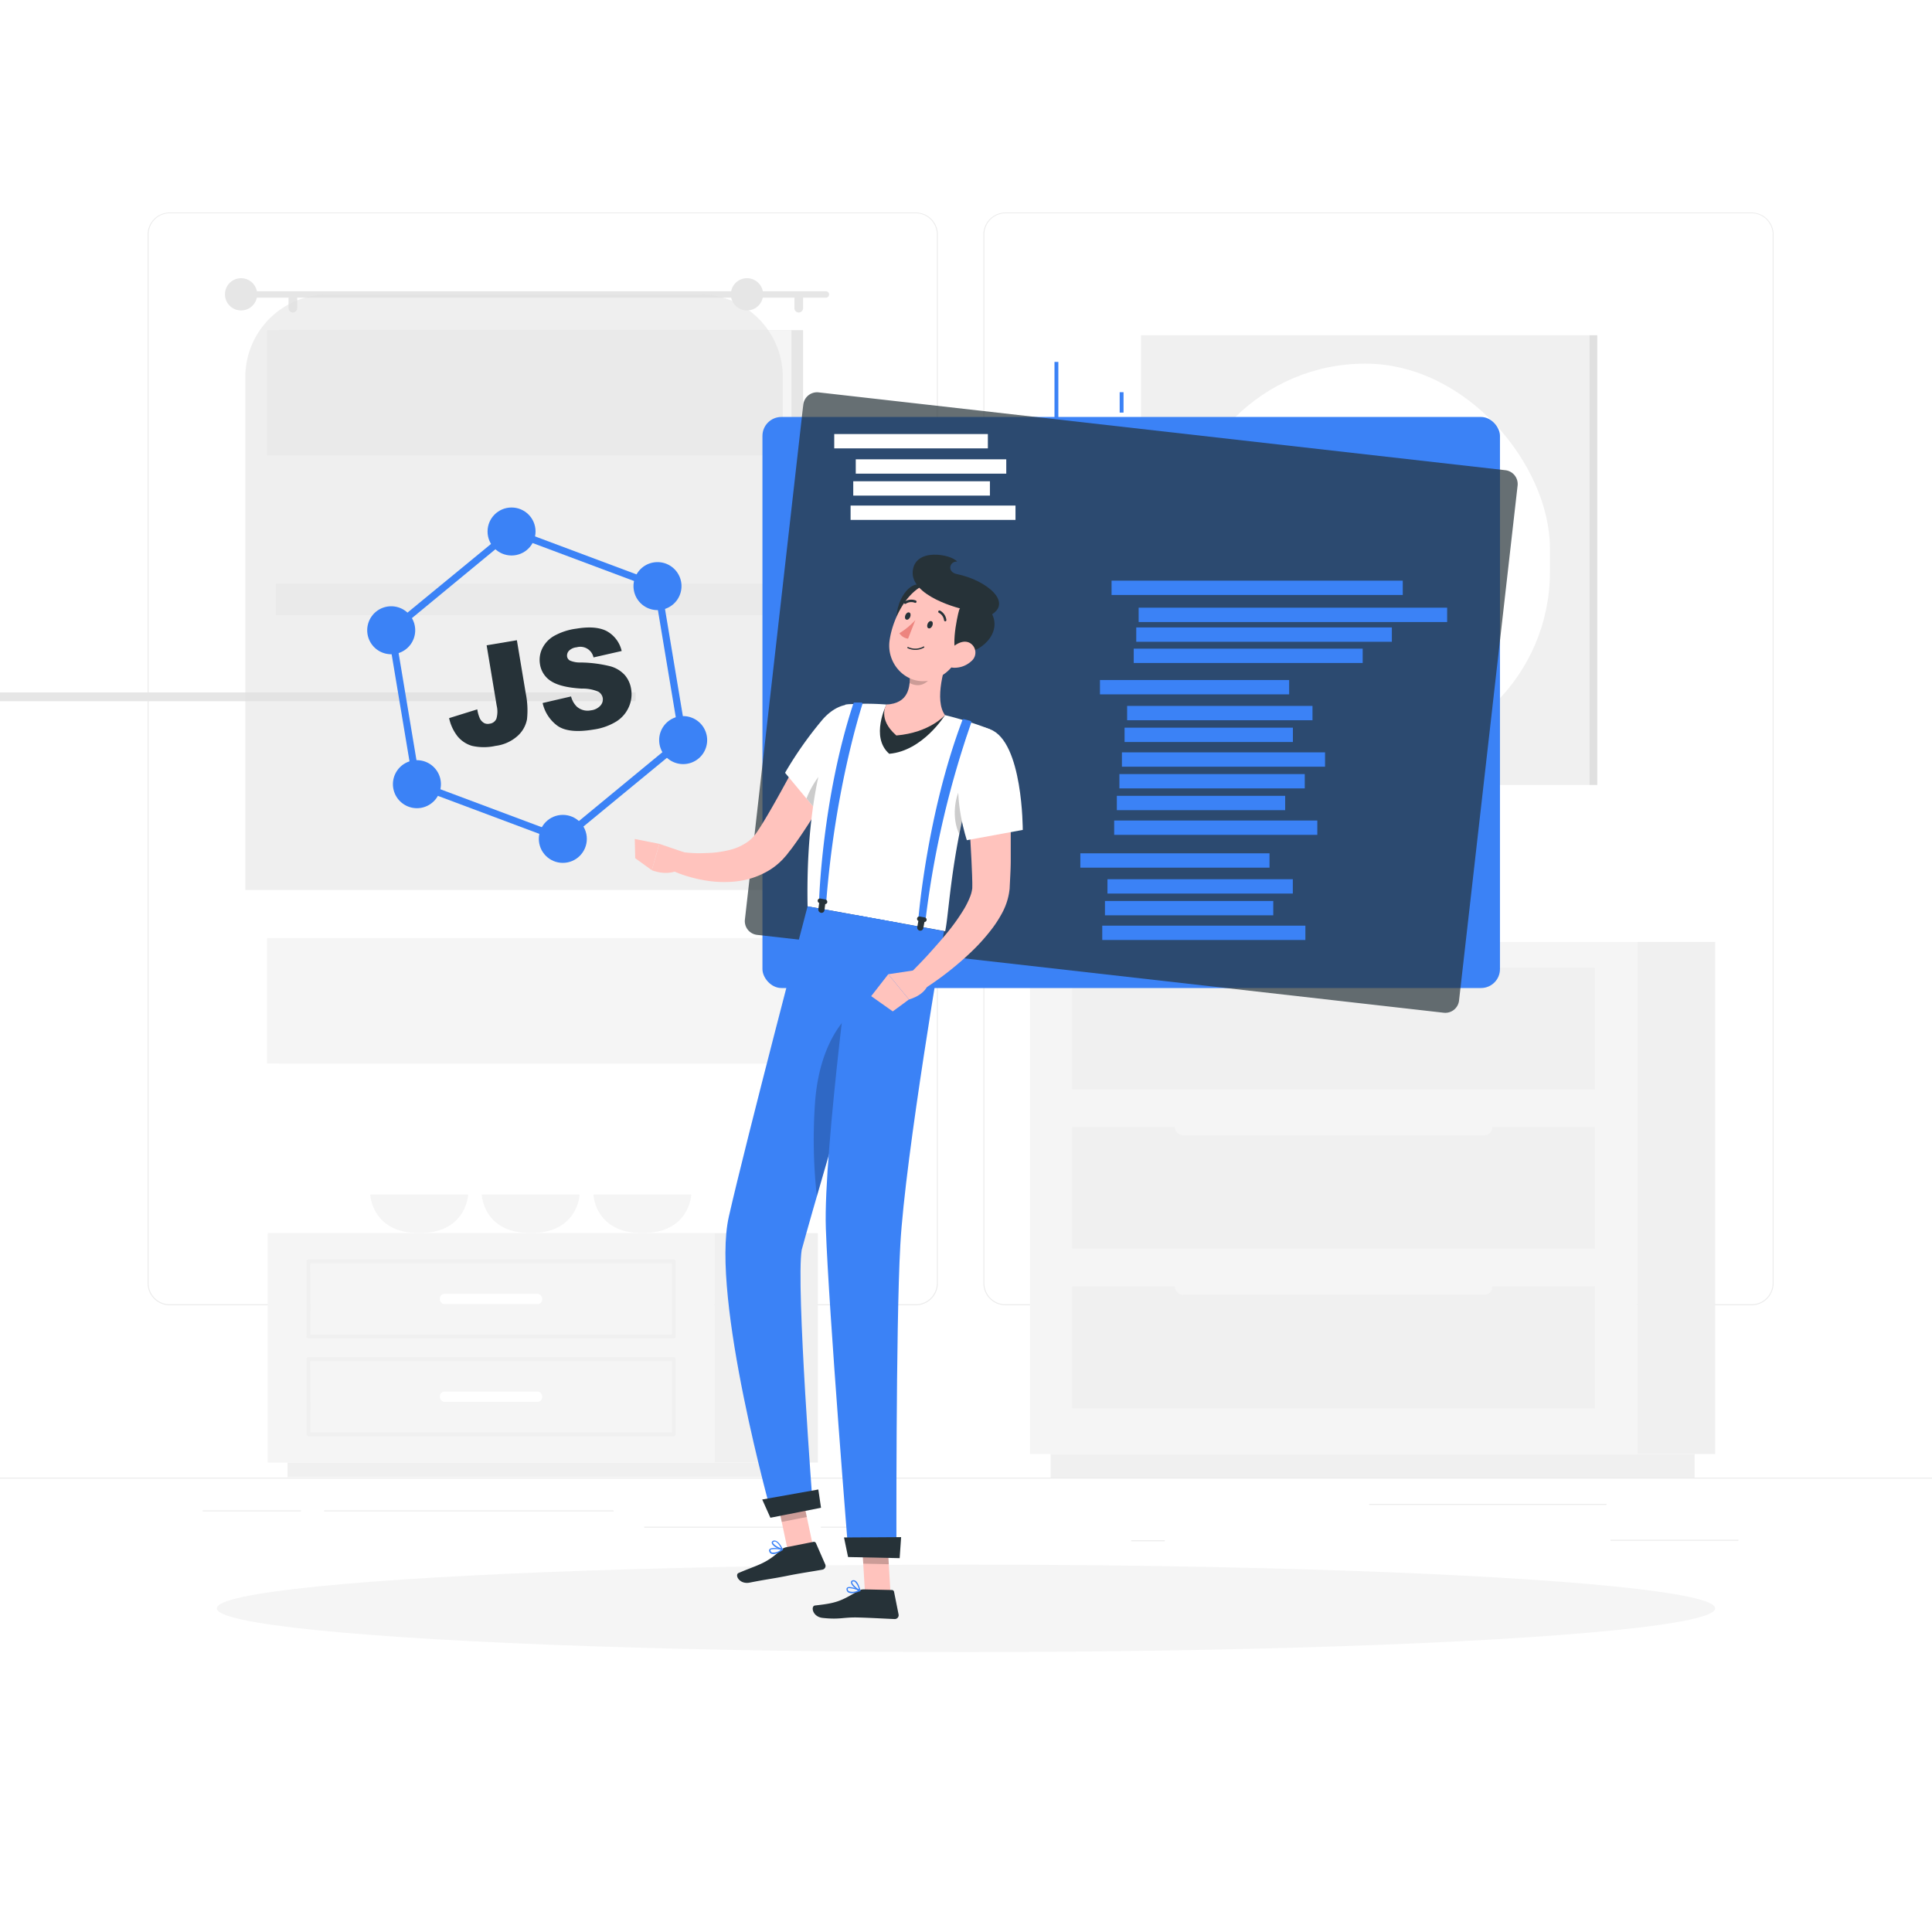 <svg class="animated" id="freepik_stories-javascript-frameworks" xmlns="http://www.w3.org/2000/svg" viewBox="0 0 500 500" version="1.1" xmlns:xlink="http://www.w3.org/1999/xlink" xmlns:svgjs="http://svgjs.com/svgjs"><style>svg#freepik_stories-javascript-frameworks:not(.animated) .animable {opacity: 0;}svg#freepik_stories-javascript-frameworks.animated #freepik--background-complete--inject-3 {animation: 6s Infinite  linear floating;animation-delay: 0s;}svg#freepik_stories-javascript-frameworks.animated #freepik--Programming--inject-3 {animation: 6s Infinite  linear wind;animation-delay: 0s;}svg#freepik_stories-javascript-frameworks.animated #freepik--JS--inject-3 {animation: 3s Infinite  linear wind;animation-delay: 0s;}            @keyframes floating {                0% {                    opacity: 1;                    transform: translateY(0px);                }                50% {                    transform: translateY(-10px);                }                100% {                    opacity: 1;                    transform: translateY(0px);                }            }                    @keyframes wind {                0% {                    transform: rotate( 0deg );                }                25% {                    transform: rotate( 1deg );                }                75% {                    transform: rotate( -1deg );                }            }        </style><g id="freepik--background-complete--inject-3" class="animable" style="transform-origin: 250px 226.935px;"><rect y="382.4" width="500" height="0.25" style="fill: rgb(235, 235, 235); transform-origin: 250px 382.525px;" id="el43rv4ya5lc9" class="animable"></rect><rect x="416.78" y="398.49" width="33.12" height="0.25" style="fill: rgb(235, 235, 235); transform-origin: 433.34px 398.615px;" id="eluaz00nda4gr" class="animable"></rect><rect x="292.75" y="398.62" width="8.69" height="0.25" style="fill: rgb(235, 235, 235); transform-origin: 297.095px 398.745px;" id="elwu5o7y5p1w" class="animable"></rect><rect x="354.33" y="389.21" width="61.44" height="0.25" style="fill: rgb(235, 235, 235); transform-origin: 385.05px 389.335px;" id="elyplqql3mjea" class="animable"></rect><rect x="212.45" y="395.11" width="12.69" height="0.25" style="fill: rgb(235, 235, 235); transform-origin: 218.795px 395.235px;" id="elstuntkuujw" class="animable"></rect><rect x="166.72" y="395.11" width="36.83" height="0.25" style="fill: rgb(235, 235, 235); transform-origin: 185.135px 395.235px;" id="elwox7b0qmje" class="animable"></rect><rect x="52.46" y="390.89" width="25.43" height="0.25" style="fill: rgb(235, 235, 235); transform-origin: 65.175px 391.015px;" id="elxjexo6v4d5b" class="animable"></rect><rect x="83.89" y="390.89" width="74.89" height="0.25" style="fill: rgb(235, 235, 235); transform-origin: 121.335px 391.015px;" id="el5ph4dvzq55a" class="animable"></rect><path d="M237,337.8H43.91a5.71,5.71,0,0,1-5.7-5.71V60.66A5.71,5.71,0,0,1,43.91,55H237a5.71,5.71,0,0,1,5.71,5.71V332.09A5.71,5.71,0,0,1,237,337.8ZM43.91,55.2a5.46,5.46,0,0,0-5.45,5.46V332.09a5.46,5.46,0,0,0,5.45,5.46H237a5.47,5.47,0,0,0,5.46-5.46V60.66A5.47,5.47,0,0,0,237,55.2Z" style="fill: rgb(235, 235, 235); transform-origin: 140.46px 196.4px;" id="elhhla8j1xhzg" class="animable"></path><path d="M453.31,337.8H260.21a5.72,5.72,0,0,1-5.71-5.71V60.66A5.72,5.72,0,0,1,260.21,55h193.1A5.71,5.71,0,0,1,459,60.66V332.09A5.71,5.71,0,0,1,453.31,337.8ZM260.21,55.2a5.47,5.47,0,0,0-5.46,5.46V332.09a5.47,5.47,0,0,0,5.46,5.46h193.1a5.47,5.47,0,0,0,5.46-5.46V60.66a5.47,5.47,0,0,0-5.46-5.46Z" style="fill: rgb(235, 235, 235); transform-origin: 356.75px 196.4px;" id="eldffluvjdsuf" class="animable"></path><g id="el3p1zj9whot1"><rect x="72.14" y="85.44" width="135.7" height="189.78" style="fill: rgb(230, 230, 230); transform-origin: 139.99px 180.33px; transform: rotate(180deg);" class="animable"></rect></g><g id="elym826ibdxzk"><rect x="69.12" y="85.44" width="135.7" height="189.78" style="fill: rgb(245, 245, 245); transform-origin: 136.97px 180.33px; transform: rotate(180deg);" class="animable"></rect></g><g id="el745uewjcc5g"><rect x="48.16" y="117.89" width="177.62" height="124.87" style="fill: rgb(255, 255, 255); transform-origin: 136.97px 180.325px; transform: rotate(90deg);" class="animable"></rect></g><g id="elq1y84ld8zmb"><rect x="-13.13" y="179.19" width="177.62" height="2.28" style="fill: rgb(230, 230, 230); transform-origin: 75.68px 180.33px; transform: rotate(90deg);" class="animable"></rect></g><g id="elgxjndpkdr5j"><rect x="71.36" y="151.05" width="131.22" height="8.16" style="fill: rgb(245, 245, 245); transform-origin: 136.97px 155.13px; transform: rotate(180deg);" class="animable"></rect></g><path d="M63.22,75.37H213.74a.84.84,0,0,1,.83.84h0a.83.83,0,0,1-.83.83H63.22a.83.83,0,0,1-.83-.83h0A.84.84,0,0,1,63.22,75.37Z" style="fill: rgb(230, 230, 230); transform-origin: 138.48px 76.205px;" id="elzunu1p96bfa" class="animable"></path><path d="M58.22,76.21A4.17,4.17,0,1,0,62.39,72,4.17,4.17,0,0,0,58.22,76.21Z" style="fill: rgb(230, 230, 230); transform-origin: 62.39px 76.17px;" id="el6j99tbs9h7" class="animable"></path><path d="M206.71,80.88h0a1.14,1.14,0,0,0,1.13-1.13V77.33a1.13,1.13,0,0,0-1.13-1.12h0a1.12,1.12,0,0,0-1.12,1.12v2.42A1.13,1.13,0,0,0,206.71,80.88Z" style="fill: rgb(230, 230, 230); transform-origin: 206.715px 78.545px;" id="elvp1fj1uy43" class="animable"></path><path d="M75.79,80.88h0a1.14,1.14,0,0,0,1.13-1.13V77.33a1.13,1.13,0,0,0-1.13-1.12h0a1.12,1.12,0,0,0-1.12,1.12v2.42A1.13,1.13,0,0,0,75.79,80.88Z" style="fill: rgb(230, 230, 230); transform-origin: 75.795px 78.545px;" id="elvoc2ao5sxd" class="animable"></path><g id="elmab0odrgb5f"><path d="M84.84,76.21h96.39a21.35,21.35,0,0,1,21.35,21.35V230.33a0,0,0,0,1,0,0H63.49a0,0,0,0,1,0,0V97.56A21.35,21.35,0,0,1,84.84,76.21Z" style="fill: rgb(224, 224, 224); opacity: 0.5; transform-origin: 133.035px 153.27px; transform: rotate(180deg);" class="animable"></path></g><path d="M189.15,76.21A4.17,4.17,0,1,0,193.31,72,4.16,4.16,0,0,0,189.15,76.21Z" style="fill: rgb(230, 230, 230); transform-origin: 193.32px 76.17px;" id="el9f1zusdbef" class="animable"></path><rect x="295.29" y="86.76" width="116.08" height="116.39" style="fill: rgb(240, 240, 240); transform-origin: 353.33px 144.955px;" id="elh4ql8elj9s" class="animable"></rect><g id="eli05drj5f7ph"><rect x="411.37" y="86.76" width="2" height="116.39" style="fill: rgb(224, 224, 224); transform-origin: 412.37px 144.955px; transform: rotate(180deg);" class="animable"></rect></g><rect x="305.54" y="94.11" width="95.58" height="101.69" rx="47.79" style="fill: rgb(255, 255, 255); transform-origin: 353.33px 144.955px;" id="elfma17snnmgm" class="animable"></rect><rect x="332.92" y="123.24" width="40.83" height="43.44" rx="2.2" style="fill: rgb(245, 245, 245); transform-origin: 353.335px 144.96px;" id="elhag2rjd7m2i" class="animable"></rect><g id="eluevfd8dn3h"><rect x="184.87" y="319.12" width="26.78" height="59.39" style="fill: rgb(240, 240, 240); transform-origin: 198.26px 348.815px; transform: rotate(180deg);" class="animable"></rect></g><g id="elvl3iza7ak9"><rect x="74.42" y="378.51" width="132.09" height="3.76" style="fill: rgb(240, 240, 240); transform-origin: 140.465px 380.39px; transform: rotate(180deg);" class="animable"></rect></g><rect x="69.28" y="319.12" width="115.59" height="59.39" style="fill: rgb(245, 245, 245); transform-origin: 127.075px 348.815px;" id="elh9oqsfedoqs" class="animable"></rect><path d="M174.34,346.41H79.81a.5.5,0,0,1-.5-.5V326.43a.5.5,0,0,1,.5-.5h94.53a.51.51,0,0,1,.5.5v19.48A.5.5,0,0,1,174.34,346.41Zm-94-1h93.53V326.93H80.31Z" style="fill: rgb(240, 240, 240); transform-origin: 127.075px 336.17px;" id="el9hindjmj47" class="animable"></path><path d="M174.34,371.7H79.81a.5.5,0,0,1-.5-.5V351.72a.5.5,0,0,1,.5-.5h94.53a.51.51,0,0,1,.5.5V371.2A.5.5,0,0,1,174.34,371.7Zm-94-1h93.53V352.22H80.31Z" style="fill: rgb(240, 240, 240); transform-origin: 127.075px 361.46px;" id="elnink3ozwe2" class="animable"></path><g id="el9ne0wxp508"><rect x="113.85" y="334.84" width="26.45" height="2.67" rx="1.18" style="fill: rgb(255, 255, 255); transform-origin: 127.075px 336.175px; transform: rotate(180deg);" class="animable"></rect></g><g id="el16ginb3zlai"><rect x="113.85" y="360.13" width="26.45" height="2.67" rx="1.18" style="fill: rgb(255, 255, 255); transform-origin: 127.075px 361.465px; transform: rotate(180deg);" class="animable"></rect></g><path d="M121.15,309.13s-.32,10-12.66,10-12.67-10-12.67-10Z" style="fill: rgb(245, 245, 245); transform-origin: 108.485px 314.13px;" id="elepcm70sl4g5" class="animable"></path><path d="M150,309.13s-.33,10-12.67,10-12.66-10-12.66-10Z" style="fill: rgb(245, 245, 245); transform-origin: 137.335px 314.13px;" id="el4l9ctcogsmr" class="animable"></path><path d="M178.9,309.13s-.32,10-12.67,10-12.66-10-12.66-10Z" style="fill: rgb(245, 245, 245); transform-origin: 166.235px 314.13px;" id="el0l5js49xqsnk" class="animable"></path><g id="elq26rp6g9ub"><rect x="423.68" y="243.78" width="20.21" height="132.51" style="fill: rgb(240, 240, 240); transform-origin: 433.785px 310.035px; transform: rotate(180deg);" class="animable"></rect></g><g id="elreiwbxab6up"><rect x="271.89" y="376.29" width="166.67" height="6.09" style="fill: rgb(240, 240, 240); transform-origin: 355.225px 379.335px; transform: rotate(180deg);" class="animable"></rect></g><rect x="266.56" y="243.78" width="157.12" height="132.51" style="fill: rgb(245, 245, 245); transform-origin: 345.12px 310.035px;" id="elldhjd6ah6sc" class="animable"></rect><rect x="277.48" y="291.67" width="135.28" height="31.52" style="fill: rgb(240, 240, 240); transform-origin: 345.12px 307.43px;" id="elad1wivhmi4v" class="animable"></rect><rect x="277.48" y="332.94" width="135.28" height="31.52" style="fill: rgb(240, 240, 240); transform-origin: 345.12px 348.7px;" id="el3izj6cgdbw3" class="animable"></rect><g id="elrydhypv481"><rect x="304.05" y="289.51" width="82.13" height="4.32" rx="2.05" style="fill: rgb(245, 245, 245); transform-origin: 345.115px 291.67px; transform: rotate(180deg);" class="animable"></rect></g><g id="elgsi6yczq93g"><rect x="304.05" y="330.77" width="82.13" height="4.32" rx="2.05" style="fill: rgb(245, 245, 245); transform-origin: 345.115px 332.93px; transform: rotate(180deg);" class="animable"></rect></g><rect x="277.48" y="250.41" width="135.28" height="31.52" style="fill: rgb(240, 240, 240); transform-origin: 345.12px 266.17px;" id="elnqecinxk40o" class="animable"></rect><g id="elf61d3los0e4"><rect x="304.05" y="248.25" width="82.13" height="4.32" rx="2.05" style="fill: rgb(245, 245, 245); transform-origin: 345.115px 250.41px; transform: rotate(180deg);" class="animable"></rect></g></g><g id="freepik--Shadow--inject-3" class="animable" style="transform-origin: 250px 416.24px;"><ellipse id="freepik--path--inject-3" cx="250" cy="416.24" rx="193.89" ry="11.32" style="fill: rgb(245, 245, 245); transform-origin: 250px 416.24px;" class="animable"></ellipse></g><g id="freepik--Programming--inject-3" class="animable" style="transform-origin: 292.755px 181.805px;"><g id="el82f5pn2o21t"><rect x="289.77" y="101.5" width="1" height="5.28" style="fill: rgb(59, 130, 246); transform-origin: 290.27px 104.14px; transform: rotate(-83.53deg);" class="animable"></rect></g><g id="el9w9b63u4of8"><rect x="272.9" y="93.66" width="1" height="17.13" style="fill: rgb(59, 130, 246); transform-origin: 273.4px 102.225px; transform: rotate(-83.53deg);" class="animable"></rect></g><g id="elixd8damlhfs"><rect x="197.32" y="107.91" width="190.87" height="147.79" rx="4.9" style="fill: rgb(59, 130, 246); transform-origin: 292.755px 181.805px; transform: rotate(6.47deg);" class="animable"></rect></g><g id="elyb6cj5w9gn"><path d="M192.78,238l15.11-133.29a3.59,3.59,0,0,1,4-3.16l177.7,20.14a3.6,3.6,0,0,1,3.16,4L377.6,258.93a3.58,3.58,0,0,1-4,3.16l-177.7-20.15A3.58,3.58,0,0,1,192.78,238Z" style="fill: rgb(38, 50, 56); opacity: 0.7; transform-origin: 292.767px 181.821px;" class="animable"></path></g><g id="el9ovmw3vix5k"><rect x="287.67" y="150.27" width="75.36" height="3.71" style="fill: rgb(59, 130, 246); transform-origin: 325.35px 152.125px; transform: rotate(6.47deg);" class="animable"></rect></g><g id="elp0t2frw38a"><rect x="294.68" y="157.27" width="79.84" height="3.71" style="fill: rgb(59, 130, 246); transform-origin: 334.6px 159.125px; transform: rotate(6.47deg);" class="animable"></rect></g><g id="els3qnq9k4o8f"><rect x="294.06" y="162.38" width="66.15" height="3.71" style="fill: rgb(59, 130, 246); transform-origin: 327.135px 164.235px; transform: rotate(6.47deg);" class="animable"></rect></g><g id="el8dc0bttihjw"><rect x="293.41" y="167.87" width="59.25" height="3.71" style="fill: rgb(59, 130, 246); transform-origin: 323.035px 169.725px; transform: rotate(6.47deg);" class="animable"></rect></g><g id="elkepd82jfot"><rect x="284.67" y="175.99" width="48.96" height="3.71" style="fill: rgb(59, 130, 246); transform-origin: 309.15px 177.845px; transform: rotate(6.47deg);" class="animable"></rect></g><g id="el77b9yrcf5ka"><rect x="290.35" y="194.71" width="52.57" height="3.71" style="fill: rgb(59, 130, 246); transform-origin: 316.635px 196.565px; transform: rotate(6.47deg);" class="animable"></rect></g><g id="el5n8idu7ycaf"><rect x="291.04" y="188.32" width="43.56" height="3.71" style="fill: rgb(59, 130, 246); transform-origin: 312.82px 190.175px; transform: rotate(6.47deg);" class="animable"></rect></g><g id="elks27ki35xxp"><rect x="291.7" y="182.69" width="47.97" height="3.71" style="fill: rgb(59, 130, 246); transform-origin: 315.685px 184.545px; transform: rotate(6.47deg);" class="animable"></rect></g><g id="elx1ezv8186jd"><rect x="279.59" y="220.84" width="48.96" height="3.71" style="fill: rgb(59, 130, 246); transform-origin: 304.07px 222.695px; transform: rotate(6.47deg);" class="animable"></rect></g><g id="elwg5eucrglfh"><rect x="285.26" y="239.56" width="52.57" height="3.71" style="fill: rgb(59, 130, 246); transform-origin: 311.545px 241.415px; transform: rotate(6.47deg);" class="animable"></rect></g><g id="elnpw1a7yd4ia"><rect x="285.96" y="233.17" width="43.56" height="3.71" style="fill: rgb(59, 130, 246); transform-origin: 307.74px 235.025px; transform: rotate(6.34deg);" class="animable"></rect></g><g id="elwdpb9tobsqk"><rect x="286.61" y="227.54" width="47.97" height="3.71" style="fill: rgb(59, 130, 246); transform-origin: 310.595px 229.395px; transform: rotate(6.47deg);" class="animable"></rect></g><g id="elk5t2onpdz7"><rect x="215.9" y="112.33" width="39.76" height="3.71" style="fill: rgb(255, 255, 255); transform-origin: 235.78px 114.185px; transform: rotate(6.47deg);" class="animable"></rect></g><g id="elzkp4y7dbtbl"><rect x="220.13" y="130.84" width="42.68" height="3.71" style="fill: rgb(255, 255, 255); transform-origin: 241.47px 132.695px; transform: rotate(6.47deg);" class="animable"></rect></g><g id="el7wqc24r6hie"><rect x="220.82" y="124.55" width="35.37" height="3.71" style="fill: rgb(255, 255, 255); transform-origin: 238.505px 126.405px; transform: rotate(6.47deg);" class="animable"></rect></g><g id="el3jvlp1p3gnm"><rect x="221.47" y="118.87" width="38.95" height="3.71" style="fill: rgb(255, 255, 255); transform-origin: 240.945px 120.725px; transform: rotate(6.47deg);" class="animable"></rect></g><g id="eljp99odpjdi"><rect x="288.35" y="212.35" width="52.57" height="3.71" style="fill: rgb(59, 130, 246); transform-origin: 314.635px 214.205px; transform: rotate(6.47deg);" class="animable"></rect></g><g id="eljo6nlixhbsa"><rect x="289.04" y="205.96" width="43.56" height="3.71" style="fill: rgb(59, 130, 246); transform-origin: 310.82px 207.815px; transform: rotate(6.47deg);" class="animable"></rect></g><g id="eltlg4d1d21w9"><rect x="289.7" y="200.33" width="47.97" height="3.71" style="fill: rgb(59, 130, 246); transform-origin: 313.685px 202.185px; transform: rotate(6.47deg);" class="animable"></rect></g></g><g id="freepik--Character--inject-3" class="animable" style="transform-origin: 214.485px 281.277px;"><polygon points="230.46 412.25 223.85 412.1 222.93 396.76 229.54 396.91 230.46 412.25" style="fill: rgb(255, 195, 189); transform-origin: 226.695px 404.505px;" id="el5yhy891iqtn" class="animable"></polygon><path d="M223.61,411.33l7.22.16a.58.58,0,0,1,.55.46l1.18,5.91a1,1,0,0,1-1,1.15c-2.6-.1-6.36-.33-9.63-.41-3.83-.08-4.52.59-9,.12-2.7-.28-3.17-3.09-2-3.22,5.26-.59,6.52-1,11-3.69A3.06,3.06,0,0,1,223.61,411.33Z" style="fill: rgb(38, 50, 56); transform-origin: 221.45px 415.17px;" id="eljbfk7zd95z" class="animable"></path><g id="el9di03y8xx8o"><polygon points="222.93 396.77 223.41 404.67 230.02 404.82 229.55 396.92 222.93 396.77" style="opacity: 0.2; transform-origin: 226.475px 400.795px;" class="animable"></polygon></g><path d="M220,194.49c-2.2,4.31-4.52,8.48-7,12.64s-5,8.22-8,12.3c-.38.51-.8,1-1.2,1.55-.17.23-.46.56-.72.85s-.53.61-.82.88a16.86,16.86,0,0,1-3.79,2.86,20.81,20.81,0,0,1-8.44,2.58,29.4,29.4,0,0,1-8.05-.39,34.26,34.26,0,0,1-3.79-.9,30.23,30.23,0,0,1-3.71-1.33l1.6-5.05c1,.11,2.14.23,3.22.29s2.2.06,3.28,0a26.88,26.88,0,0,0,6.15-.78,13.54,13.54,0,0,0,4.88-2.21,9.14,9.14,0,0,0,1.7-1.64,4.1,4.1,0,0,0,.35-.47c.12-.16.22-.29.38-.54l.88-1.35c2.35-3.76,4.62-7.89,6.87-12l6.75-12.34Z" style="fill: rgb(255, 195, 189); transform-origin: 197.24px 208.853px;" id="elma21uttvg4o" class="animable"></path><path d="M225.93,188c1,6-12.71,24.09-12.71,24.09L203.17,200a97.55,97.55,0,0,1,9.8-13.89C218.18,180.27,224.82,181.38,225.93,188Z" style="fill: rgb(255, 255, 255); transform-origin: 214.576px 197.203px;" id="elky95kkgzann" class="animable"></path><g id="elcz0nirw6199"><path d="M222.72,193.13c-4,1-10.74,5.25-14,13.51l4.53,5.46s8.13-10.69,11.41-18.37A1.76,1.76,0,0,0,222.72,193.13Z" style="opacity: 0.2; transform-origin: 216.69px 202.572px;" class="animable"></path></g><path d="M218.84,182.33S208.3,195.77,209,234.56L244.61,241c1.23-5.42,1.67-27.47,11.6-52.27a94.52,94.52,0,0,0-11.65-3.66,131.4,131.4,0,0,0-15.14-2.74A68,68,0,0,0,218.84,182.33Z" style="fill: rgb(255, 255, 255); transform-origin: 232.588px 211.562px;" id="elcbbaq8hm9nl" class="animable"></path><g id="eli7cxv65cpah"><path d="M248.67,203.87c-1.52,2.15-2.44,8-.39,12,.48-2.48,1.05-5.08,1.73-7.79Z" style="opacity: 0.2; transform-origin: 248.551px 209.87px;" class="animable"></path></g><path d="M229.42,182.33s-4.27,8.39.71,12.75c8.71-.74,14.43-10,14.43-10Z" style="fill: rgb(38, 50, 56); transform-origin: 236.138px 188.705px;" id="el84ar1qi2rtq" class="animable"></path><polygon points="164.28 217.13 164.39 222.1 168.69 225.21 170.63 218.39 164.28 217.13" style="fill: rgb(255, 195, 189); transform-origin: 167.455px 221.17px;" id="elviq5xjolig" class="animable"></polygon><path d="M178.29,221l-7.66-2.61-1.94,6.82s4.46,1.94,8-.66Z" style="fill: rgb(255, 195, 189); transform-origin: 173.49px 222.148px;" id="el6aq9epijui7" class="animable"></path><path d="M246.14,167.75c-1.84,4.7-4.4,13.45-1.58,17.32,0,0-3.88,4.53-12.59,5.27-5-4.36-2.55-8-2.55-8,5.67-.32,6.25-4.37,6-8.33Z" style="fill: rgb(255, 195, 189); transform-origin: 237.48px 179.045px;" id="el05tqvkwamf4j" class="animable"></path><g id="el5cc8crujopg"><path d="M241.77,170.3l-6.35,3.7a17,17,0,0,1,0,2.77c2.82,1.45,5.12-.07,6.35-3.12A7.53,7.53,0,0,0,241.77,170.3Z" style="opacity: 0.2; transform-origin: 238.689px 173.812px;" class="animable"></path></g><path d="M232.08,162.35c.41,3,9.66-1.89,11.22-2.92s-.23-4.6-3.74-7.48S231.13,155.34,232.08,162.35Z" style="fill: rgb(38, 50, 56); transform-origin: 237.914px 157.272px;" id="elkzz8dgzl86a" class="animable"></path><path d="M251.06,163.73c-2.83,6.09-4.17,9.8-8.58,11.76-6.62,3-13.21-2.91-12.26-9.72.85-6.13,5.33-15.06,12.41-15.16A9.16,9.16,0,0,1,251.06,163.73Z" style="fill: rgb(255, 195, 189); transform-origin: 241.045px 163.45px;" id="el9qvdo5u9aiu" class="animable"></path><path d="M248.56,169.43c-3,.45-.88-9.8-.33-11.58s5.31-3.41,8,.25C259.46,162.57,255.56,168.39,248.56,169.43Z" style="fill: rgb(38, 50, 56); transform-origin: 252.184px 162.674px;" id="eladukdw59b9v" class="animable"></path><path d="M247.66,148.58c-2.69-.54-1.92-3.39.06-3.24-1.59-1.93-11-3.69-11.51,2.55s11.62,9.7,14.9,10.14L256,159.4C262.59,156.11,255.28,150.11,247.66,148.58Z" style="fill: rgb(38, 50, 56); transform-origin: 247.38px 151.472px;" id="elzsnsntc65" class="animable"></path><path d="M251.39,171.1a6.38,6.38,0,0,1-4.57,1.71c-2.23-.1-2.66-2.26-1.46-4,1.07-1.58,3.54-3.43,5.51-2.48A2.87,2.87,0,0,1,251.39,171.1Z" style="fill: rgb(255, 195, 189); transform-origin: 248.57px 169.442px;" id="el6bsvpfs66kv" class="animable"></path><polygon points="210.34 399.85 203.85 401.13 200.67 386.15 207.16 384.87 210.34 399.85" style="fill: rgb(255, 195, 189); transform-origin: 205.505px 393px;" id="el6dfv6gfgtpr" class="animable"></polygon><path d="M203.44,400.43l7.09-1.4a.58.58,0,0,1,.64.34l2.41,5.51a1,1,0,0,1-.7,1.34c-2.57.46-6.29,1-9.5,1.67-3.76.74-5,.82-9.37,1.69-2.67.52-3.94-2-2.87-2.49,4.86-2.11,7-2.28,10.84-5.85A3,3,0,0,1,203.44,400.43Z" style="fill: rgb(38, 50, 56); transform-origin: 202.205px 404.335px;" id="elzebkwo8jbz" class="animable"></path><g id="el3mmzpx9gyua"><polygon points="200.67 386.15 202.31 393.87 208.8 392.59 207.16 384.87 200.67 386.15" style="opacity: 0.2; transform-origin: 204.735px 389.37px;" class="animable"></polygon></g><path d="M201,402a2,2,0,0,1-1.34.12.93.93,0,0,1-.6-.68.5.5,0,0,1,.1-.52c.56-.61,3.08-.11,3.36-.05a.17.17,0,0,1,.13.13.16.16,0,0,1-.07.16A8,8,0,0,1,201,402Zm-1.42-1a.5.5,0,0,0-.18.11s-.07.09,0,.21a.63.63,0,0,0,.4.47,3.25,3.25,0,0,0,2.3-.71A6.49,6.49,0,0,0,199.54,401Z" style="fill: rgb(59, 130, 246); transform-origin: 200.839px 401.402px;" id="el7qsj32zu3vr" class="animable"></path><path d="M202.51,401.13h-.08c-.79-.12-2.57-1-2.7-1.8a.52.52,0,0,1,.34-.57.84.84,0,0,1,.71,0c1,.33,1.78,2.11,1.82,2.18a.15.15,0,0,1,0,.16A.13.13,0,0,1,202.51,401.13ZM200.28,399l-.07,0c-.18.1-.17.2-.16.24.07.44,1.27,1.2,2.1,1.46-.27-.51-.86-1.51-1.47-1.72A.61.61,0,0,0,200.28,399Z" style="fill: rgb(59, 130, 246); transform-origin: 201.173px 399.906px;" id="elh57bg9e5pp5" class="animable"></path><path d="M209,234.56s-15.81,60.18-20.38,80.31c-4.74,20.95,11.23,77.56,11.23,77.56l10.55-2.08s-4.43-57.72-2.92-66.88c6.05-22.18,24.93-84.67,24.93-84.67Z" style="fill: rgb(59, 130, 246); transform-origin: 210.075px 313.495px;" id="eluk7i4h794" class="animable"></path><g id="elt0jcbe52r4c"><path d="M211,284.44a133.93,133.93,0,0,0,.4,25.16c4.52-15.73,10.8-36.83,15.32-51.9C222.16,259.67,212.69,265.92,211,284.44Z" style="opacity: 0.2; transform-origin: 218.655px 283.65px;" class="animable"></path></g><path d="M221.3,236.79s-8.28,61.32-7.57,81.14c.77,21.69,5.9,84.77,5.9,84.77L232,403s-.19-59.64,1-80.78c1.24-22.94,11.3-81.25,11.3-81.25Z" style="fill: rgb(59, 130, 246); transform-origin: 228.993px 319.895px;" id="elpdtaob7vhne" class="animable"></path><polygon points="232.83 403.25 219.48 402.96 218.43 397.9 233.21 397.81 232.83 403.25" style="fill: rgb(38, 50, 56); transform-origin: 225.82px 400.53px;" id="elzrtn5gnrfrr" class="animable"></polygon><polygon points="212.48 390.21 199.38 392.79 197.26 388.07 211.78 385.48 212.48 390.21" style="fill: rgb(38, 50, 56); transform-origin: 204.87px 389.135px;" id="elv5zlczr8g3" class="animable"></polygon><path d="M241.3,161.91c-.2.51-.63.82-1,.69s-.44-.65-.24-1.16.63-.81,1-.68S241.49,161.41,241.3,161.91Z" style="fill: rgb(38, 50, 56); transform-origin: 240.678px 161.68px;" id="elrl12pylej8" class="animable"></path><path d="M235.55,159.67c-.2.5-.63.81-1,.68s-.44-.65-.24-1.15.63-.82,1-.69S235.75,159.16,235.55,159.67Z" style="fill: rgb(38, 50, 56); transform-origin: 234.93px 159.43px;" id="elkr9keo2f5kj" class="animable"></path><path d="M236.89,160.48a19.51,19.51,0,0,1-4.13,3.4,3.18,3.18,0,0,0,2.25,1.41Z" style="fill: rgb(237, 132, 126); transform-origin: 234.825px 162.885px;" id="elwh0wc2tpvas" class="animable"></path><path d="M234.92,167.75a.16.16,0,1,1,.13-.29,4.35,4.35,0,0,0,3.91-.13.16.16,0,1,1,.17.27A4.55,4.55,0,0,1,234.92,167.75Z" style="fill: rgb(38, 50, 56); transform-origin: 237.012px 167.746px;" id="elgdm7gku1b4l" class="animable"></path><path d="M244.48,160.76a.35.35,0,0,1-.16-.23A2.57,2.57,0,0,0,243,158.6a.32.32,0,0,1-.16-.42.33.33,0,0,1,.43-.16,3.18,3.18,0,0,1,1.65,2.41.32.32,0,0,1-.27.37A.34.34,0,0,1,244.48,160.76Z" style="fill: rgb(38, 50, 56); transform-origin: 243.869px 159.396px;" id="elnxb6uhi7ojf" class="animable"></path><path d="M234.1,156.24a.24.24,0,0,1-.1-.1.31.31,0,0,1,.1-.44,3.2,3.2,0,0,1,2.91-.29.33.33,0,0,1,.16.43.32.32,0,0,1-.43.15h0a2.54,2.54,0,0,0-2.3.25A.32.32,0,0,1,234.1,156.24Z" style="fill: rgb(38, 50, 56); transform-origin: 235.573px 155.738px;" id="elp7x2tdf973" class="animable"></path><path d="M251.15,186.57l-1.66-.45a.33.33,0,0,0-.4.2c-9.22,24.28-11.41,51.43-11.41,51.43l1.85.33A243.61,243.61,0,0,1,251.37,187,.32.32,0,0,0,251.15,186.57Z" style="fill: rgb(59, 130, 246); transform-origin: 244.537px 212.094px;" id="ellhar95e0y7j" class="animable"></path><g id="elh3hzcuwawcp"><g style="opacity: 0.99; transform-origin: 238.57px 239.024px;" class="animable"><path d="M239.8,238.13a.6.6,0,0,0-.49-.7l-1.28-.24a.61.61,0,0,0-.36,1.15l-.28,1.59a.79.79,0,1,0,1.56.28l.29-1.59A.61.61,0,0,0,239.8,238.13Z" style="fill: rgb(38, 50, 56); transform-origin: 238.57px 239.024px;" id="ellopbvffquzb" class="animable"></path></g></g><path d="M222.89,181.81h-1.72a.33.33,0,0,0-.31.23c-8.08,24.5-8.88,51-8.88,51l1.85.34c2.18-27.86,8.36-48,9.38-51.2A.33.33,0,0,0,222.89,181.81Z" style="fill: rgb(59, 130, 246); transform-origin: 217.596px 207.595px;" id="eljjeph2zoi3" class="animable"></path><g id="eljonsla2u1w"><path d="M214.1,233.49a.64.64,0,0,0-.52-.71l-1.28-.24a.58.58,0,0,0-.68.5.65.65,0,0,0,.38.66l-.21,1.6a.84.84,0,0,0,.68.93.75.75,0,0,0,.89-.65l.21-1.6A.56.56,0,0,0,214.1,233.49Z" style="fill: rgb(38, 50, 56); opacity: 0.99; transform-origin: 212.861px 234.387px;" class="animable"></path></g><path d="M220.86,412.28a2,2,0,0,1-1.33-.16,1,1,0,0,1-.45-.8.5.5,0,0,1,.21-.48c.69-.48,3,.55,3.3.67a.18.18,0,0,1,.1.15.18.18,0,0,1-.11.14A7.49,7.49,0,0,1,220.86,412.28ZM219.68,411a.4.4,0,0,0-.2.07.19.19,0,0,0-.08.2.68.68,0,0,0,.3.55,3.21,3.21,0,0,0,2.39-.21A6.53,6.53,0,0,0,219.68,411Z" style="fill: rgb(59, 130, 246); transform-origin: 220.883px 411.521px;" id="el67tde5u2vbj" class="animable"></path><path d="M222.55,411.81h-.08c-.75-.29-2.29-1.57-2.25-2.34a.54.54,0,0,1,.45-.49.9.9,0,0,1,.71.12c.86.53,1.29,2.44,1.3,2.52a.16.16,0,0,1-.05.16A.11.11,0,0,1,222.55,411.81Zm-1.72-2.53h-.08c-.2.06-.2.16-.21.2,0,.45,1,1.44,1.75,1.87a3.94,3.94,0,0,0-1.08-2A.54.54,0,0,0,220.83,409.28Z" style="fill: rgb(59, 130, 246); transform-origin: 221.452px 410.382px;" id="elnz82t5r6mz" class="animable"></path><polygon points="225.46 257.8 231.05 261.75 235.24 258.66 229.88 252.13 225.46 257.8" style="fill: rgb(255, 195, 189); transform-origin: 230.35px 256.94px;" id="eluvwe622ctm" class="animable"></polygon><path d="M237.79,250.94l-7.91,1.19,5.36,6.53s5.49-1.34,5.19-5.74Z" style="fill: rgb(255, 195, 189); transform-origin: 235.161px 254.8px;" id="el5w99qcxmcwr" class="animable"></path><path d="M261.09,199.08c.3,5.22.46,10.42.49,15.66,0,2.61,0,5.23,0,7.87,0,1.31-.05,2.63-.12,4l-.1,2-.05,1c0,.47-.1,1-.17,1.5a16.86,16.86,0,0,1-1.7,5A31.48,31.48,0,0,1,257,240a50.64,50.64,0,0,1-5.61,6.32,80.73,80.73,0,0,1-12.77,9.95l-3.24-4.2c1.74-1.76,3.56-3.59,5.24-5.47s3.35-3.75,4.88-5.67a50.74,50.74,0,0,0,4.09-5.84,22.27,22.27,0,0,0,1.41-2.87,8.75,8.75,0,0,0,.63-2.42,3.37,3.37,0,0,1,0-.45l0-.92-.05-1.88-.16-3.81L251,215c-.26-5.14-.47-10.32-.61-15.47Z" style="fill: rgb(255, 195, 189); transform-origin: 248.48px 227.675px;" id="elltec4d65orn" class="animable"></path><path d="M256.21,188.73c8.55,3.18,8.48,26.05,8.48,26.05l-14.47,2.66s-3.5-10.39-1.77-18.57C250.1,191.06,249.71,186.3,256.21,188.73Z" style="fill: rgb(255, 255, 255); transform-origin: 256.33px 202.766px;" id="eltlfrnmw9gba" class="animable"></path></g><g id="freepik--JS--inject-3" class="animable" style="transform-origin: 139.023px 177.325px;"><path d="M145.84,218.15l-38.76-14.52-6.81-40.82,32-26.31L171,151l6.81,40.83Zm-37.13-15.86,36.78,13.77,30.31-25-6.46-38.73-36.78-13.77-30.31,25Z" style="fill: rgb(59, 130, 246); transform-origin: 139.04px 177.325px;" id="elrqqc528yoxd" class="animable"></path><g id="elir4xbsdmmfc"><circle cx="132.39" cy="137.55" r="6.21" style="fill: rgb(59, 130, 246); transform-origin: 132.39px 137.55px; transform: rotate(-54.47deg);" class="animable"></circle></g><g id="el7gwejt9l6bj"><circle cx="145.66" cy="217.1" r="6.21" style="fill: rgb(59, 130, 246); transform-origin: 145.66px 217.1px; transform: rotate(-54.47deg);" class="animable"></circle></g><path d="M166.55,156.74a6.21,6.21,0,1,1,8.66-1.44A6.21,6.21,0,0,1,166.55,156.74Z" style="fill: rgb(59, 130, 246); transform-origin: 170.159px 151.687px;" id="elsro5rmjlv07" class="animable"></path><path d="M97.64,168.17a6.21,6.21,0,1,1,8.66-1.45A6.22,6.22,0,0,1,97.64,168.17Z" style="fill: rgb(59, 130, 246); transform-origin: 101.245px 163.111px;" id="el8b72w9m49pg" class="animable"></path><path d="M173.19,196.59a6.21,6.21,0,1,1,8.67-1.45A6.21,6.21,0,0,1,173.19,196.59Z" style="fill: rgb(59, 130, 246); transform-origin: 176.801px 191.538px;" id="elckpzoyf30pd" class="animable"></path><path d="M104.29,208a6.21,6.21,0,1,1,8.66-1.44A6.2,6.2,0,0,1,104.29,208Z" style="fill: rgb(59, 130, 246); transform-origin: 107.899px 202.949px;" id="elgi7il8l60zp" class="animable"></path><path d="M125.94,167l7.83-1.31,2.29,13.73a21.92,21.92,0,0,1,.33,6.71,7.66,7.66,0,0,1-2.45,4.34,10.45,10.45,0,0,1-5.68,2.56,13.94,13.94,0,0,1-6.1,0,7.62,7.62,0,0,1-3.76-2.49,11.53,11.53,0,0,1-2.17-4.69l7.29-2.27a8.85,8.85,0,0,0,.71,2.44,2.77,2.77,0,0,0,1.15,1.15,2.17,2.17,0,0,0,1.33.12,2.13,2.13,0,0,0,1.76-1.3,6.61,6.61,0,0,0,.07-3.38Z" style="fill: rgb(38, 50, 56); transform-origin: 126.37px 179.529px;" id="el804x6zbe8ie" class="animable"></path><path d="M140.43,181.94l7.36-1.7a5.7,5.7,0,0,0,1.44,2.59,4.19,4.19,0,0,0,3.71,1,3.83,3.83,0,0,0,2.44-1.21,2.4,2.4,0,0,0,.61-2,2.36,2.36,0,0,0-1.16-1.62,10.19,10.19,0,0,0-4.25-.79q-5.33-.3-7.84-1.85a6.28,6.28,0,0,1-3-4.51,6.78,6.78,0,0,1,.52-3.87,7.58,7.58,0,0,1,2.94-3.29,16,16,0,0,1,6-2q4.85-.81,7.69.57a7.85,7.85,0,0,1,4,5.22l-7.29,1.66a3.49,3.49,0,0,0-4.37-2.62,3.19,3.19,0,0,0-2,.92,1.8,1.8,0,0,0-.46,1.52,1.44,1.44,0,0,0,.75,1,6.58,6.58,0,0,0,2.78.49,33.38,33.38,0,0,1,7.71,1,7.88,7.88,0,0,1,3.69,2.26,7.23,7.23,0,0,1,1.63,3.58,8.08,8.08,0,0,1-.6,4.7,8.39,8.39,0,0,1-3.24,3.74,15.33,15.33,0,0,1-5.91,2.08q-6.45,1.08-9.34-1A10,10,0,0,1,140.43,181.94Z" style="fill: rgb(38, 50, 56); transform-origin: 151.551px 175.785px;" id="elipa3idkdnj" class="animable"></path></g><defs>     <filter id="active" height="200%">         <feMorphology in="SourceAlpha" result="DILATED" operator="dilate" radius="2"></feMorphology>                <feFlood flood-color="#32DFEC" flood-opacity="1" result="PINK"></feFlood>        <feComposite in="PINK" in2="DILATED" operator="in" result="OUTLINE"></feComposite>        <feMerge>            <feMergeNode in="OUTLINE"></feMergeNode>            <feMergeNode in="SourceGraphic"></feMergeNode>        </feMerge>    </filter>    <filter id="hover" height="200%">        <feMorphology in="SourceAlpha" result="DILATED" operator="dilate" radius="2"></feMorphology>                <feFlood flood-color="#ff0000" flood-opacity="0.5" result="PINK"></feFlood>        <feComposite in="PINK" in2="DILATED" operator="in" result="OUTLINE"></feComposite>        <feMerge>            <feMergeNode in="OUTLINE"></feMergeNode>            <feMergeNode in="SourceGraphic"></feMergeNode>        </feMerge>            <feColorMatrix type="matrix" values="0   0   0   0   0                0   1   0   0   0                0   0   0   0   0                0   0   0   1   0 "></feColorMatrix>    </filter></defs></svg>